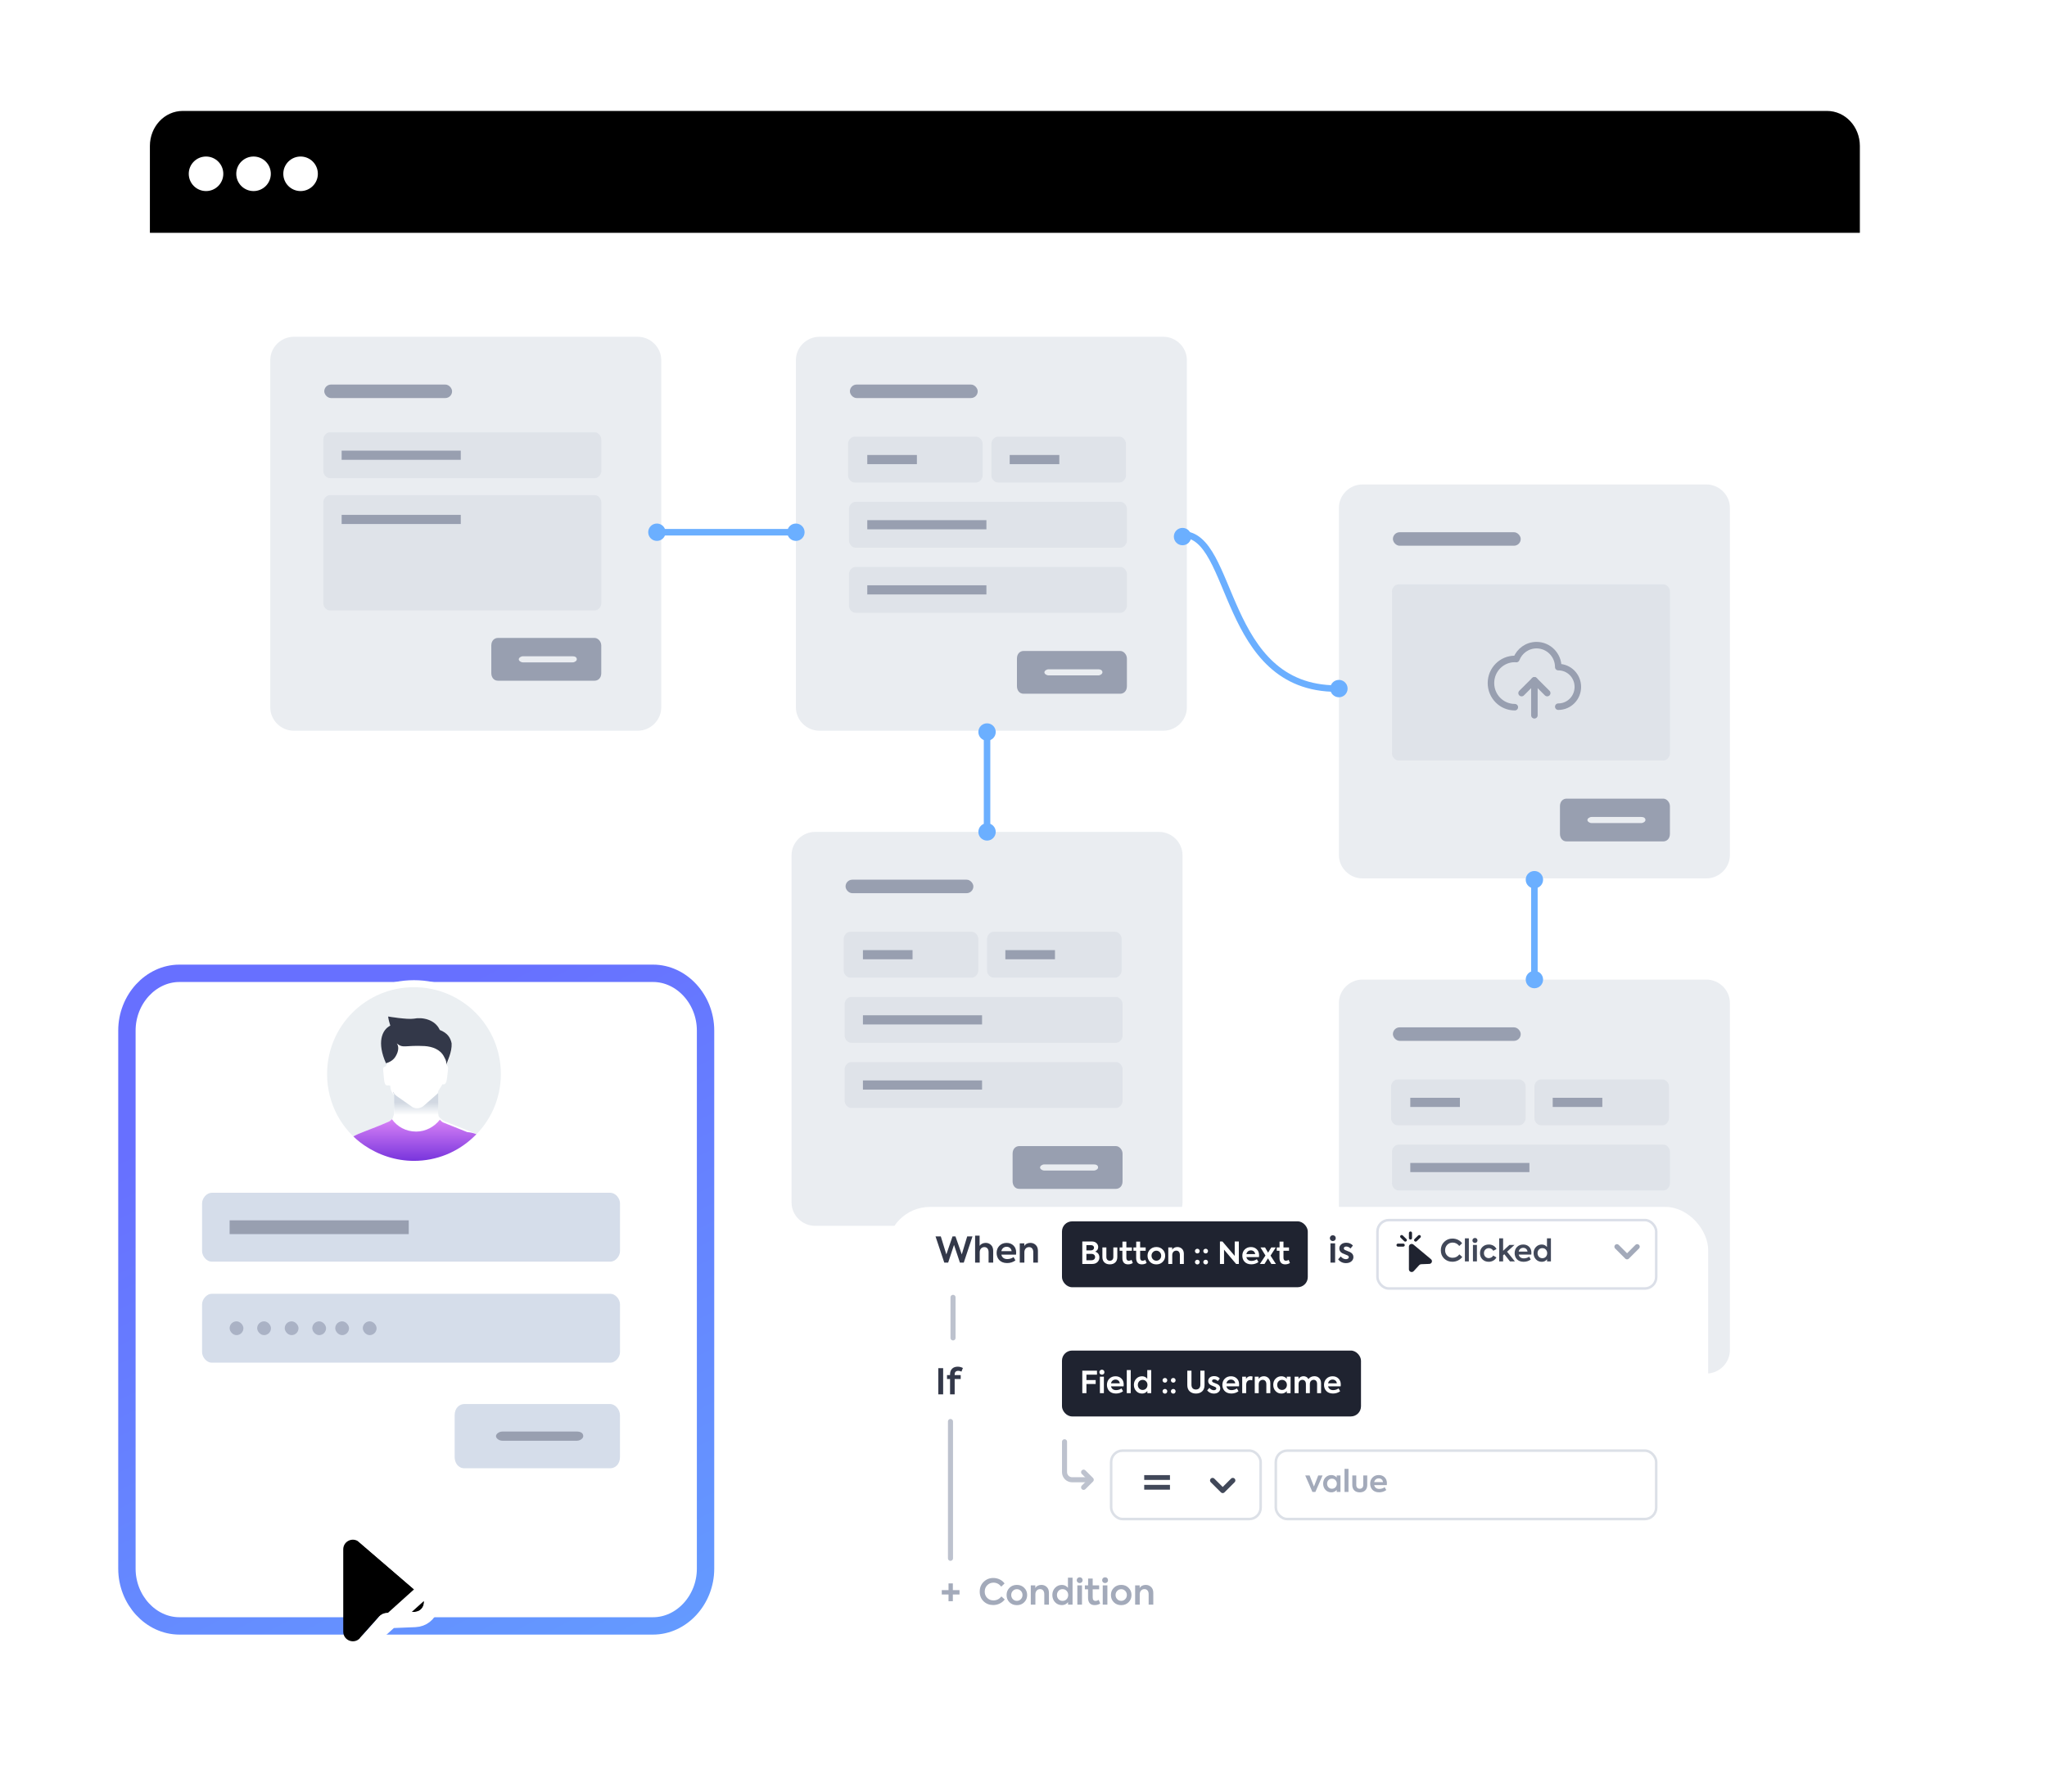 <svg width="547" height="479" viewBox="0 0 547 479" fill="none" xmlns="http://www.w3.org/2000/svg">
<g clip-path="url(#clip0_7_31343)">
<g filter="url(#filter0_di_7_31343)">
<path d="M488.195 29.649C493.005 29.649 496.993 33.981 496.993 39.232V389.315C496.993 394.696 493.122 399.028 488.195 399.028H48.854C44.044 399.028 40.055 394.696 40.055 389.315V39.232C40.055 33.981 43.926 29.649 48.854 29.649H488.195Z" fill="white"/>
</g>
<path d="M496.993 39.011V62.222H40.055V39.011C40.055 33.881 43.926 29.649 48.854 29.649H488.195C493.122 29.649 496.993 33.881 496.993 39.011Z" fill="black"/>
<path d="M55.056 51.068C57.605 51.068 59.672 49.001 59.672 46.452C59.672 43.902 57.605 41.835 55.056 41.835C52.506 41.835 50.439 43.902 50.439 46.452C50.439 49.001 52.506 51.068 55.056 51.068Z" fill="white"/>
<path d="M67.752 51.068C70.302 51.068 72.369 49.001 72.369 46.452C72.369 43.902 70.302 41.835 67.752 41.835C65.203 41.835 63.136 43.902 63.136 46.452C63.136 49.001 65.203 51.068 67.752 51.068Z" fill="white"/>
<path d="M80.322 51.068C82.871 51.068 84.938 49.001 84.938 46.452C84.938 43.902 82.871 41.835 80.322 41.835C77.772 41.835 75.705 43.902 75.705 46.452C75.705 49.001 77.772 51.068 80.322 51.068Z" fill="white"/>
<circle cx="123.12" cy="110.106" r="2.449" fill="#C4C4C4"/>
<path d="M170.417 195.303H78.502C75.077 195.303 72.223 192.472 72.223 189.076V96.239C72.223 92.843 75.077 90.012 78.502 90.012H170.417C173.842 90.012 176.697 92.843 176.697 96.239V189.076C176.697 192.472 173.842 195.303 170.417 195.303Z" fill="#EAEDF1"/>
<rect x="86.651" y="102.781" width="34.154" height="3.609" rx="1.805" fill="#989FB0"/>
<path d="M158.982 127.793H88.096C87.249 127.793 86.402 126.852 86.402 125.91V117.434C86.402 116.492 87.249 115.55 88.096 115.55H158.982C159.829 115.55 160.677 116.492 160.677 117.434V125.91C160.677 126.852 159.829 127.793 158.982 127.793Z" fill="#DFE3E9"/>
<path d="M158.983 163.159H88.097C87.25 163.159 86.402 162.217 86.402 161.275V134.226C86.402 133.285 87.25 132.343 88.097 132.343H158.983C159.83 132.343 160.677 133.285 160.677 134.226V161.275C160.677 162.217 159.83 163.159 158.983 163.159Z" fill="#DFE3E9"/>
<path d="M158.907 170.505H133.05C132.169 170.505 131.287 171.178 131.287 172.522V179.916C131.287 180.924 131.875 181.932 133.05 181.932H158.907C159.789 181.932 160.67 181.26 160.67 179.916V172.522C160.67 171.458 159.789 170.505 158.907 170.505Z" fill="#989FB0"/>
<path d="M153.007 175.402H139.754C139.19 175.402 138.626 175.81 138.626 176.219C138.626 176.627 139.19 177.035 139.754 177.035H153.007C153.57 177.035 154.134 176.627 154.134 176.219C154.134 175.606 153.57 175.402 153.007 175.402Z" fill="#EAEDF1"/>
<rect x="91.294" y="120.448" width="31.832" height="2.449" fill="#989FB0"/>
<rect x="91.294" y="137.606" width="31.832" height="2.449" fill="#989FB0"/>
<circle cx="263.582" cy="119.393" r="2.449" fill="#C4C4C4"/>
<path d="M310.877 195.303H218.962C215.537 195.303 212.683 192.472 212.683 189.076V96.239C212.683 92.843 215.537 90.012 218.962 90.012H310.877C314.302 90.012 317.157 92.843 317.157 96.239V189.076C317.157 192.472 314.302 195.303 310.877 195.303Z" fill="#EAEDF1"/>
<path d="M260.886 128.954H228.307C227.46 128.954 226.613 128.013 226.613 127.071V118.595C226.613 117.653 227.46 116.711 228.307 116.711H260.886C261.733 116.711 262.58 117.653 262.58 118.595V127.071C262.58 128.013 261.733 128.954 260.886 128.954Z" fill="#DFE3E9"/>
<path d="M299.193 128.954H266.614C265.767 128.954 264.92 128.013 264.92 127.071V118.595C264.92 117.653 265.767 116.711 266.614 116.711H299.193C300.04 116.711 300.887 117.653 300.887 118.595V127.071C300.887 128.013 300.04 128.954 299.193 128.954Z" fill="#DFE3E9"/>
<path d="M299.442 146.37H228.556C227.709 146.37 226.862 145.428 226.862 144.486V136.01C226.862 135.068 227.709 134.126 228.556 134.126H299.442C300.289 134.126 301.136 135.068 301.136 136.01V144.486C301.136 145.428 300.289 146.37 299.442 146.37Z" fill="#DFE3E9"/>
<path d="M299.442 163.779H228.556C227.709 163.779 226.862 162.837 226.862 161.896V153.42C226.862 152.478 227.709 151.536 228.556 151.536H299.442C300.289 151.536 301.136 152.478 301.136 153.42V161.896C301.136 162.837 300.289 163.779 299.442 163.779Z" fill="#DFE3E9"/>
<path d="M299.369 173.988H273.512C272.63 173.988 271.749 174.66 271.749 176.004V183.398C271.749 184.406 272.336 185.415 273.512 185.415H299.369C300.25 185.415 301.132 184.742 301.132 183.398V176.004C301.132 174.94 300.25 173.988 299.369 173.988Z" fill="#989FB0"/>
<path d="M293.466 178.885H280.213C279.649 178.885 279.085 179.293 279.085 179.701C279.085 180.109 279.649 180.517 280.213 180.517H293.466C294.029 180.517 294.593 180.109 294.593 179.701C294.593 179.089 294.029 178.885 293.466 178.885Z" fill="#EAEDF1"/>
<rect x="231.755" y="121.608" width="13.259" height="2.449" fill="#989FB0"/>
<rect x="227.111" y="102.781" width="34.154" height="3.609" rx="1.805" fill="#989FB0"/>
<rect x="269.812" y="121.608" width="13.259" height="2.449" fill="#989FB0"/>
<rect x="231.755" y="139.024" width="31.832" height="2.449" fill="#989FB0"/>
<rect x="231.755" y="156.433" width="31.832" height="2.449" fill="#989FB0"/>
<circle cx="408.685" cy="291.195" r="2.449" fill="#C4C4C4"/>
<path d="M455.98 367.105H364.066C360.64 367.105 357.786 364.274 357.786 360.878V268.041C357.786 264.645 360.64 261.814 364.066 261.814H455.98C459.405 261.814 462.26 264.645 462.26 268.041V360.878C462.26 364.274 459.405 367.105 455.98 367.105Z" fill="#EAEDF1"/>
<path d="M405.988 300.756H373.41C372.563 300.756 371.715 299.814 371.715 298.873V290.397C371.715 289.455 372.563 288.513 373.41 288.513H405.988C406.836 288.513 407.683 289.455 407.683 290.397V298.873C407.683 299.814 406.836 300.756 405.988 300.756Z" fill="#DFE3E9"/>
<path d="M444.295 300.756H411.717C410.87 300.756 410.022 299.814 410.022 298.873V290.397C410.022 289.455 410.87 288.513 411.717 288.513H444.295C445.143 288.513 445.99 289.455 445.99 290.397V298.873C445.99 299.814 445.143 300.756 444.295 300.756Z" fill="#DFE3E9"/>
<path d="M444.545 318.172H373.659C372.812 318.172 371.965 317.23 371.965 316.288V307.812C371.965 306.87 372.812 305.929 373.659 305.929H444.545C445.392 305.929 446.239 306.87 446.239 307.812V316.288C446.239 317.23 445.392 318.172 444.545 318.172Z" fill="#DFE3E9"/>
<path d="M444.545 335.581H373.659C372.812 335.581 371.965 334.64 371.965 333.698V325.222C371.965 324.28 372.812 323.338 373.659 323.338H444.545C445.392 323.338 446.239 324.28 446.239 325.222V333.698C446.239 334.64 445.392 335.581 444.545 335.581Z" fill="#DFE3E9"/>
<path d="M444.472 345.79H418.615C417.733 345.79 416.852 346.462 416.852 347.807V355.2C416.852 356.209 417.439 357.217 418.615 357.217H444.472C445.353 357.217 446.235 356.545 446.235 355.2V347.807C446.235 346.742 445.353 345.79 444.472 345.79Z" fill="#989FB0"/>
<path d="M438.569 350.687H425.316C424.752 350.687 424.188 351.095 424.188 351.503C424.188 351.911 424.752 352.319 425.316 352.319H438.569C439.132 352.319 439.696 351.911 439.696 351.503C439.696 350.891 439.132 350.687 438.569 350.687Z" fill="#EAEDF1"/>
<rect x="376.857" y="293.411" width="13.259" height="2.449" fill="#989FB0"/>
<rect x="372.214" y="274.583" width="34.154" height="3.609" rx="1.805" fill="#989FB0"/>
<rect x="414.916" y="293.411" width="13.259" height="2.449" fill="#989FB0"/>
<rect x="376.857" y="310.826" width="31.832" height="2.449" fill="#989FB0"/>
<rect x="376.857" y="328.235" width="31.832" height="2.449" fill="#989FB0"/>
<circle cx="408.685" cy="158.861" r="2.449" fill="#C4C4C4"/>
<path d="M455.98 234.771H364.066C360.64 234.771 357.786 231.941 357.786 228.544V135.707C357.786 132.311 360.64 129.48 364.066 129.48H455.98C459.405 129.48 462.26 132.311 462.26 135.707V228.544C462.26 231.941 459.405 234.771 455.98 234.771Z" fill="#EAEDF1"/>
<path d="M444.545 203.247H373.659C372.812 203.247 371.965 202.305 371.965 201.363V158.063C371.965 157.121 372.812 156.179 373.659 156.179H444.545C445.392 156.179 446.24 157.121 446.24 158.063V201.363C446.24 202.305 445.392 203.247 444.545 203.247Z" fill="#DFE3E9"/>
<path d="M406.599 185.246L410.023 181.828L413.446 185.246" stroke="#989FB0" stroke-width="1.741" stroke-linecap="round" stroke-linejoin="round"/>
<path d="M410.022 191.179L410.022 181.828" stroke="#989FB0" stroke-width="1.741" stroke-linecap="round" stroke-linejoin="round"/>
<path d="M416.401 188.877C419.303 188.877 421.631 186.523 421.631 183.589C421.631 180.654 419.303 178.3 416.401 178.3C416.401 175.058 413.802 172.431 410.596 172.431C408.133 172.431 406.041 173.966 405.197 176.15C405.062 176.15 404.927 176.116 404.792 176.116C401.283 176.116 398.415 178.982 398.415 182.565C398.415 186.114 401.249 189.014 404.792 189.014" stroke="#989FB0" stroke-width="1.741" stroke-miterlimit="10" stroke-linecap="round" stroke-linejoin="round"/>
<path d="M444.472 213.456H418.615C417.733 213.456 416.852 214.128 416.852 215.473V222.866C416.852 223.875 417.439 224.883 418.615 224.883H444.472C445.353 224.883 446.235 224.211 446.235 222.866V215.473C446.235 214.408 445.353 213.456 444.472 213.456Z" fill="#989FB0"/>
<path d="M438.569 218.353H425.316C424.752 218.353 424.188 218.761 424.188 219.169C424.188 219.577 424.752 219.985 425.316 219.985H438.569C439.132 219.985 439.696 219.577 439.696 219.169C439.696 218.557 439.132 218.353 438.569 218.353Z" fill="#EAEDF1"/>
<rect x="372.214" y="142.25" width="34.154" height="3.609" rx="1.805" fill="#989FB0"/>
<circle cx="262.421" cy="251.727" r="2.449" fill="#C4C4C4"/>
<path d="M309.716 327.637H217.801C214.376 327.637 211.521 324.806 211.521 321.41V228.573C211.521 225.177 214.376 222.346 217.801 222.346H309.716C313.141 222.346 315.996 225.177 315.996 228.573V321.41C315.996 324.806 313.141 327.637 309.716 327.637Z" fill="#EAEDF1"/>
<path d="M259.724 261.288H227.146C226.298 261.288 225.451 260.347 225.451 259.405V250.929C225.451 249.987 226.298 249.045 227.146 249.045H259.724C260.571 249.045 261.419 249.987 261.419 250.929V259.405C261.419 260.347 260.571 261.288 259.724 261.288Z" fill="#DFE3E9"/>
<path d="M298.031 261.288H265.453C264.606 261.288 263.758 260.347 263.758 259.405V250.929C263.758 249.987 264.606 249.045 265.453 249.045H298.031C298.879 249.045 299.726 249.987 299.726 250.929V259.405C299.726 260.347 298.879 261.288 298.031 261.288Z" fill="#DFE3E9"/>
<path d="M298.281 278.704H227.395C226.548 278.704 225.701 277.762 225.701 276.82V268.344C225.701 267.402 226.548 266.46 227.395 266.46H298.281C299.128 266.46 299.975 267.402 299.975 268.344V276.82C299.975 277.762 299.128 278.704 298.281 278.704Z" fill="#DFE3E9"/>
<path d="M298.281 296.113H227.395C226.548 296.113 225.701 295.171 225.701 294.23V285.754C225.701 284.812 226.548 283.87 227.395 283.87H298.281C299.128 283.87 299.975 284.812 299.975 285.754V294.23C299.975 295.171 299.128 296.113 298.281 296.113Z" fill="#DFE3E9"/>
<path d="M298.208 306.322H272.35C271.469 306.322 270.587 306.994 270.587 308.338V315.732C270.587 316.74 271.175 317.749 272.35 317.749H298.208C299.089 317.749 299.971 317.076 299.971 315.732V308.338C299.971 307.274 299.089 306.322 298.208 306.322Z" fill="#989FB0"/>
<path d="M292.304 311.219H279.052C278.488 311.219 277.924 311.627 277.924 312.035C277.924 312.443 278.488 312.851 279.052 312.851H292.304C292.868 312.851 293.432 312.443 293.432 312.035C293.432 311.423 292.868 311.219 292.304 311.219Z" fill="#EAEDF1"/>
<rect x="230.593" y="253.942" width="13.259" height="2.449" fill="#989FB0"/>
<rect x="225.95" y="235.115" width="34.154" height="3.609" rx="1.805" fill="#989FB0"/>
<rect x="268.651" y="253.942" width="13.259" height="2.449" fill="#989FB0"/>
<rect x="230.593" y="271.358" width="31.832" height="2.449" fill="#989FB0"/>
<rect x="230.593" y="288.768" width="31.832" height="2.449" fill="#989FB0"/>
<path d="M176.697 142.25H213.263" stroke="#6BAFFF" stroke-width="1.741" stroke-linecap="round" stroke-linejoin="round"/>
<circle cx="212.682" cy="142.249" r="2.322" fill="#6BAFFF"/>
<circle cx="175.536" cy="142.249" r="2.322" fill="#6BAFFF"/>
<path d="M263.759 196.808L263.759 221.766" stroke="#6BAFFF" stroke-width="1.741" stroke-linecap="round" stroke-linejoin="round"/>
<circle cx="263.759" cy="222.347" r="2.322" transform="rotate(90 263.759 222.347)" fill="#6BAFFF"/>
<circle cx="263.759" cy="195.647" r="2.322" transform="rotate(90 263.759 195.647)" fill="#6BAFFF"/>
<path d="M410.022 236.276L410.022 261.234" stroke="#6BAFFF" stroke-width="1.741" stroke-linecap="round" stroke-linejoin="round"/>
<circle cx="410.023" cy="261.814" r="2.322" transform="rotate(90 410.023 261.814)" fill="#6BAFFF"/>
<circle cx="410.023" cy="235.116" r="2.322" transform="rotate(90 410.023 235.116)" fill="#6BAFFF"/>
<circle cx="315.996" cy="143.411" r="2.322" transform="rotate(90 315.996 143.411)" fill="#6BAFFF"/>
<circle cx="357.786" cy="184.039" r="2.322" transform="rotate(90 357.786 184.039)" fill="#6BAFFF"/>
<path d="M315.996 142.83C329.926 142.83 326.444 184.039 357.205 184.039" stroke="#6BAFFF" stroke-width="1.741" stroke-linecap="round" stroke-linejoin="round"/>
<circle cx="109.219" cy="284.434" r="3.682" fill="#C4C4C4"/>
<g filter="url(#filter1_d_7_31343)">
<path d="M174.511 413.697H47.942C40.291 413.697 33.916 406.745 33.916 398.402V254.571C33.916 246.228 40.291 239.275 47.942 239.275H174.511C182.161 239.275 188.537 246.228 188.537 254.571V398.402C188.537 406.745 182.161 413.697 174.511 413.697Z" fill="white"/>
<path d="M174.511 413.697H47.942C40.291 413.697 33.916 406.745 33.916 398.402V254.571C33.916 246.228 40.291 239.275 47.942 239.275H174.511C182.161 239.275 188.537 246.228 188.537 254.571V398.402C188.537 406.745 182.161 413.697 174.511 413.697Z" stroke="url(#paint0_linear_7_31343)" stroke-width="4.643"/>
</g>
<path d="M134.779 287.06C134.779 293.527 132.191 299.419 128.164 303.731C127.877 304.162 127.445 304.45 127.014 304.881C122.7 308.905 116.949 311.348 110.622 311.348C105.589 311.348 100.844 309.767 96.818 307.036C95.668 306.318 94.661 305.312 93.654 304.45C89.197 299.994 86.465 293.958 86.465 287.203C86.465 273.694 97.249 262.915 110.622 262.915C123.994 262.915 134.779 273.694 134.779 287.06Z" fill="#E9F0F8"/>
<path d="M134.779 287.06C134.779 294.102 131.759 300.425 127.014 304.737C122.7 308.761 116.949 311.204 110.622 311.204C105.589 311.204 100.844 309.623 96.818 306.893C90.491 302.581 86.465 295.252 86.465 287.06C86.465 273.694 97.249 262.915 110.622 262.915C123.994 262.915 134.779 273.694 134.779 287.06Z" fill="#EBEFF2"/>
<path d="M128.167 303.731C127.88 304.162 127.448 304.449 127.017 304.88C122.703 308.905 116.951 311.348 110.625 311.348C105.592 311.348 100.847 309.767 96.821 307.036C95.67 306.318 94.664 305.312 93.657 304.449C94.232 303.731 95.095 303.3 96.964 302.581L97.683 302.294C99.121 301.719 101.134 301 103.723 299.85C104.154 299.707 104.442 299.419 104.729 299.132C104.873 298.988 105.017 298.844 105.017 298.557C105.161 298.269 105.304 297.838 105.304 297.551V292.664C105.161 292.521 105.161 292.521 105.017 292.377C104.585 291.802 104.298 291.084 104.298 290.221L103.866 290.078C102.572 290.365 102.716 289.071 102.429 286.485C102.285 285.335 102.429 285.191 103.004 285.047L103.435 284.473C102.572 282.317 102.141 280.592 102.141 279.155C102.141 276.712 103.147 275.131 104.585 274.412C103.723 272.257 103.723 271.682 103.723 271.682C103.723 271.682 108.755 272.544 110.625 272.257C112.781 271.825 116.232 272.4 117.527 275.275C119.683 276.137 120.402 277.43 120.69 278.868C120.978 281.167 119.683 283.754 119.396 284.616V284.76C119.683 284.904 119.827 285.191 119.683 286.197C119.396 288.64 119.396 290.078 118.246 289.79L117.095 291.658C117.095 291.946 117.095 291.946 116.951 292.09C116.951 292.521 116.951 293.239 116.951 297.263C116.951 297.695 117.095 298.269 117.383 298.557C117.527 298.701 117.527 298.844 117.67 298.844C117.958 299.132 118.246 299.419 118.533 299.563C121.409 300.713 123.566 301.575 125.004 302.15C126.585 302.725 127.448 303.156 128.167 303.731Z" fill="white"/>
<path d="M128.168 303.73C127.88 304.161 127.449 304.449 127.017 304.88C122.704 308.904 116.952 311.347 110.625 311.347C105.592 311.347 100.847 309.766 96.821 307.036C95.671 306.317 94.664 305.311 93.658 304.449C94.233 303.73 95.096 303.299 96.965 302.581L97.684 302.293C99.122 301.718 101.135 301 103.723 299.85C104.154 299.706 104.442 299.419 104.73 299.131C106.168 301.143 108.468 302.437 111.2 302.437C113.789 302.437 116.089 301.143 117.527 299.275C117.815 299.562 118.102 299.85 118.39 299.994C121.266 301.143 123.423 302.006 124.86 302.581C126.586 302.724 127.449 303.155 128.168 303.73Z" fill="url(#paint1_linear_7_31343)"/>
<path d="M119.248 284.616C119.392 284.041 119.104 283.179 118.816 282.748C118.816 282.604 118.673 282.604 118.673 282.46C117.666 280.448 115.509 279.73 113.496 279.586C108.176 279.299 107.745 280.305 106.019 278.868C106.594 279.586 106.594 280.88 105.731 282.317C105.156 283.323 104.15 283.898 103.143 284.185C100.699 278.724 101.993 275.275 104.294 274.125C103.718 272.257 103.718 271.682 103.718 271.682C103.718 271.682 108.751 272.544 110.62 272.257C112.777 271.825 116.228 272.4 117.522 275.275C119.679 276.137 120.398 277.43 120.686 278.868C120.83 281.167 119.535 283.61 119.248 284.616Z" fill="#333849"/>
<path d="M105.306 297.264V292.377C105.162 292.233 105.162 292.233 105.018 292.09V291.802C105.306 292.233 105.593 292.665 106.025 292.952L109.907 295.683C110.77 296.401 112.064 296.401 113.07 295.683L116.665 292.521C116.809 292.377 116.953 292.233 117.097 292.233C117.097 292.665 117.097 293.383 117.097 297.407C117.097 297.695 117.097 297.838 117.24 298.126H105.449C105.306 297.838 105.306 297.551 105.306 297.264Z" fill="url(#paint2_linear_7_31343)"/>
<path d="M134.779 287.06C134.779 294.102 131.759 300.425 127.014 304.737C122.7 308.761 116.949 311.204 110.622 311.204C105.589 311.204 100.844 309.623 96.818 306.893C90.491 302.581 86.465 295.252 86.465 287.06C86.465 273.694 97.249 262.915 110.622 262.915C123.994 262.915 134.779 273.694 134.779 287.06Z" stroke="white" stroke-width="1.877" stroke-miterlimit="10" stroke-linecap="round" stroke-linejoin="round"/>
<path d="M163.131 337.206H56.547C55.273 337.206 53.999 335.79 53.999 334.374V321.629C53.999 320.213 55.273 318.797 56.547 318.797H163.131C164.405 318.797 165.679 320.213 165.679 321.629V334.374C165.679 335.79 164.405 337.206 163.131 337.206Z" fill="#D5DDEA"/>
<path d="M163.131 364.205H56.547C55.273 364.205 53.999 362.789 53.999 361.373V348.628C53.999 347.212 55.273 345.796 56.547 345.796H163.131C164.405 345.796 165.679 347.212 165.679 348.628V361.373C165.679 362.789 164.405 364.205 163.131 364.205Z" fill="#D5DDEA"/>
<path d="M163.021 375.25H124.142C122.816 375.25 121.491 376.261 121.491 378.283V389.4C121.491 390.916 122.374 392.432 124.142 392.432H163.021C164.346 392.432 165.672 391.421 165.672 389.4V378.283C165.672 376.682 164.346 375.25 163.021 375.25Z" fill="#D5DDEA"/>
<path d="M154.159 382.614H134.232C133.385 382.614 132.537 383.227 132.537 383.841C132.537 384.455 133.385 385.068 134.232 385.068H154.159C155.006 385.068 155.854 384.455 155.854 383.841C155.854 382.921 155.006 382.614 154.159 382.614Z" fill="#989FB0"/>
<rect x="61.361" y="326.161" width="47.863" height="3.682" fill="#989FB0"/>
<rect x="61.361" y="353.16" width="3.682" height="3.682" rx="1.841" fill="#AAB2C5"/>
<rect x="68.722" y="353.16" width="3.682" height="3.682" rx="1.841" fill="#AAB2C5"/>
<rect x="76.084" y="353.16" width="3.682" height="3.682" rx="1.841" fill="#AAB2C5"/>
<rect x="83.449" y="353.16" width="3.682" height="3.682" rx="1.841" fill="#AAB2C5"/>
<rect x="89.584" y="353.16" width="3.682" height="3.682" rx="1.841" fill="#AAB2C5"/>
<rect x="96.949" y="353.16" width="3.682" height="3.682" rx="1.841" fill="#AAB2C5"/>
<g clip-path="url(#clip1_7_31343)">
<g filter="url(#filter2_d_7_31343)">
<path d="M97.836 403.908C97.836 401.71 100.407 400.523 102.069 401.955L118.52 416.105C120.289 417.626 119.282 420.536 116.955 420.631L109.488 420.93C108.686 420.961 107.931 421.32 107.395 421.919L102.312 427.62C100.743 429.382 97.836 428.266 97.836 425.903V403.91V403.908Z" fill="black"/>
<path d="M119.849 414.56L119.849 414.56C123.011 417.28 121.225 422.495 117.038 422.667L117.036 422.667L109.57 422.966L109.568 422.966C109.324 422.976 109.087 423.085 108.914 423.277C108.913 423.278 108.913 423.278 108.912 423.279L103.834 428.975L119.849 414.56ZM119.849 414.56L103.399 400.411C103.399 400.411 103.399 400.411 103.399 400.411M119.849 414.56L103.399 400.411M103.399 400.411C103.398 400.411 103.398 400.41 103.398 400.41L103.399 400.411Z" stroke="white" stroke-width="4.076"/>
</g>
</g>
<g filter="url(#filter3_d_7_31343)">
<rect x="237.06" y="313.568" width="219.396" height="133.398" rx="11.457" fill="white"/>
</g>
<path d="M254.667 346.749L254.667 357.583" stroke="#BDC2CE" stroke-width="1.354" stroke-linecap="round" stroke-linejoin="round"/>
<path d="M253.366 337.467L254.93 332.727L256.513 337.467H257.537L259.869 330.461H258.457L257.006 335.267L255.319 330.461H254.532L252.883 335.267L251.404 330.461H249.991L252.333 337.467H253.366ZM261.8 337.467V334.68C261.8 333.874 262.312 333.315 263.042 333.315C263.724 333.315 264.17 333.798 264.17 334.661V337.467H265.402V334.329C265.402 333.637 265.203 333.115 264.815 332.746C264.426 332.376 263.961 332.186 263.402 332.186C262.672 332.186 262.065 332.518 261.771 332.983V330.262H260.568V337.467H261.8ZM271.543 334.784C271.543 333.988 271.306 333.362 270.823 332.897C270.349 332.433 269.742 332.196 268.993 332.196C268.206 332.196 267.561 332.452 267.059 332.964C266.566 333.466 266.319 334.111 266.319 334.888C266.319 336.253 267.173 337.581 269.107 337.581C269.96 337.581 270.709 337.344 271.344 336.87L270.851 335.988C270.349 336.339 269.78 336.519 269.154 336.519C268.272 336.519 267.741 336.045 267.58 335.334H271.505C271.534 335.106 271.543 334.926 271.543 334.784ZM268.993 333.229C269.704 333.229 270.225 333.675 270.33 334.395H267.58C267.741 333.675 268.272 333.229 268.993 333.229ZM273.733 337.467V334.689C273.733 333.883 274.255 333.315 274.985 333.315C275.667 333.315 276.113 333.807 276.113 334.67V337.467H277.355V334.329C277.355 333.637 277.156 333.115 276.767 332.746C276.378 332.376 275.895 332.186 275.335 332.186C274.587 332.186 273.989 332.518 273.714 333.04V332.319H272.501V337.467H273.733Z" fill="#333849"/>
<rect x="283.782" y="326.435" width="65.683" height="17.606" rx="2.709" fill="#1F2330"/>
<path d="M292.642 334.53C293.138 334.359 293.463 333.855 293.463 333.311C293.463 332.913 293.317 332.563 293.016 332.263C292.715 331.962 292.301 331.816 291.765 331.816H289.213V337.821H291.887C292.463 337.821 292.927 337.65 293.268 337.317C293.609 336.976 293.78 336.561 293.78 336.074C293.78 335.351 293.382 334.725 292.642 334.53ZM291.586 332.799C292.065 332.799 292.35 333.108 292.35 333.474C292.35 333.864 292.065 334.189 291.545 334.189H290.31V332.799H291.586ZM290.31 336.829V335.131H291.675C292.293 335.131 292.634 335.513 292.634 335.993C292.634 336.439 292.285 336.829 291.675 336.829H290.31ZM296.571 337.926C297.814 337.926 298.57 337.203 298.57 335.976V333.409H297.506V335.976C297.506 336.569 297.156 336.959 296.571 336.959C295.994 336.959 295.645 336.569 295.645 335.976V333.409H294.58V335.976C294.58 337.203 295.344 337.926 296.571 337.926ZM302.376 336.732C302.124 336.886 301.872 336.959 301.629 336.959C301.198 336.959 300.987 336.691 300.987 336.163V334.302H302.465V333.409H300.987V331.848H299.938V333.409H299.191V334.302H299.922V336.204C299.922 337.333 300.434 337.926 301.433 337.926C301.929 337.926 302.36 337.805 302.709 337.561L302.376 336.732ZM306.058 336.732C305.806 336.886 305.554 336.959 305.311 336.959C304.88 336.959 304.669 336.691 304.669 336.163V334.302H306.147V333.409H304.669V331.848H303.62V333.409H302.873V334.302H303.604V336.204C303.604 337.333 304.116 337.926 305.115 337.926C305.611 337.926 306.042 337.805 306.391 337.561L306.058 336.732ZM306.646 335.611C306.646 336.269 306.865 336.821 307.304 337.268C307.751 337.715 308.311 337.935 309.002 337.935C309.693 337.935 310.254 337.715 310.692 337.268C311.139 336.821 311.359 336.269 311.359 335.611C311.359 334.961 311.139 334.416 310.692 333.969C310.254 333.522 309.693 333.295 309.002 333.295C308.311 333.295 307.751 333.522 307.304 333.969C306.865 334.416 306.646 334.961 306.646 335.611ZM310.294 335.611C310.294 335.984 310.172 336.301 309.92 336.561C309.668 336.821 309.368 336.951 309.002 336.951C308.636 336.951 308.336 336.821 308.084 336.561C307.832 336.301 307.71 335.984 307.71 335.611C307.71 335.245 307.832 334.928 308.084 334.668C308.336 334.408 308.636 334.278 309.002 334.278C309.368 334.278 309.668 334.408 309.92 334.668C310.172 334.928 310.294 335.245 310.294 335.611ZM313.247 337.821V335.44C313.247 334.749 313.694 334.262 314.319 334.262C314.904 334.262 315.286 334.684 315.286 335.424V337.821H316.351V335.131C316.351 334.538 316.18 334.091 315.847 333.774C315.514 333.457 315.099 333.295 314.62 333.295C313.978 333.295 313.466 333.579 313.23 334.026V333.409H312.19V337.821H313.247ZM319.957 335.009C320.306 335.009 320.574 334.733 320.574 334.375C320.574 334.026 320.306 333.758 319.957 333.758C319.599 333.758 319.315 334.026 319.315 334.375C319.315 334.733 319.599 335.009 319.957 335.009ZM319.957 337.951C320.306 337.951 320.574 337.675 320.574 337.317C320.574 336.968 320.306 336.699 319.957 336.699C319.599 336.699 319.315 336.968 319.315 337.317C319.315 337.675 319.599 337.951 319.957 337.951ZM322.187 335.009C322.536 335.009 322.804 334.733 322.804 334.375C322.804 334.026 322.536 333.758 322.187 333.758C321.829 333.758 321.545 334.026 321.545 334.375C321.545 334.733 321.829 335.009 322.187 335.009ZM322.187 337.951C322.536 337.951 322.804 337.675 322.804 337.317C322.804 336.968 322.536 336.699 322.187 336.699C321.829 336.699 321.545 336.968 321.545 337.317C321.545 337.675 321.829 337.951 322.187 337.951ZM329.943 335.667L326.66 331.816H325.993V337.821H327.09V334.002L330.316 337.821H331.04V331.816H329.943V335.667ZM336.453 335.521C336.453 334.839 336.25 334.302 335.835 333.904C335.429 333.506 334.909 333.303 334.267 333.303C333.592 333.303 333.04 333.522 332.609 333.961C332.187 334.392 331.975 334.944 331.975 335.611C331.975 336.781 332.707 337.918 334.364 337.918C335.096 337.918 335.738 337.715 336.282 337.309L335.86 336.553C335.429 336.854 334.941 337.008 334.405 337.008C333.649 337.008 333.194 336.602 333.056 335.993H336.42C336.445 335.797 336.453 335.643 336.453 335.521ZM334.267 334.189C334.876 334.189 335.323 334.57 335.413 335.188H333.056C333.194 334.57 333.649 334.189 334.267 334.189ZM339.511 335.594L340.909 333.409H339.706L338.853 334.806L338.048 333.409H336.829L338.154 335.562L336.675 337.821H337.902L338.828 336.326L339.73 337.821H340.949L339.511 335.594ZM344.362 336.732C344.11 336.886 343.858 336.959 343.614 336.959C343.184 336.959 342.972 336.691 342.972 336.163V334.302H344.451V333.409H342.972V331.848H341.924V333.409H341.177V334.302H341.908V336.204C341.908 337.333 342.42 337.926 343.419 337.926C343.915 337.926 344.346 337.805 344.695 337.561L344.362 336.732Z" fill="white"/>
<rect x="283.782" y="360.97" width="79.903" height="17.606" rx="2.709" fill="#1F2330"/>
<path d="M290.318 372.355V369.91H292.788V368.853H290.318V367.407H293.138V366.351H289.213V372.355H290.318ZM294.46 367.415C294.842 367.415 295.126 367.139 295.126 366.749C295.126 366.367 294.842 366.082 294.46 366.082C294.078 366.082 293.777 366.367 293.777 366.749C293.777 367.139 294.07 367.415 294.46 367.415ZM294.98 367.943H293.916V372.355H294.98V367.943ZM300.276 370.056C300.276 369.373 300.072 368.837 299.658 368.439C299.252 368.041 298.732 367.838 298.09 367.838C297.415 367.838 296.863 368.057 296.432 368.496C296.01 368.926 295.798 369.479 295.798 370.145C295.798 371.315 296.53 372.453 298.187 372.453C298.919 372.453 299.561 372.25 300.105 371.844L299.682 371.088C299.252 371.389 298.764 371.543 298.228 371.543C297.472 371.543 297.017 371.137 296.879 370.527H300.243C300.267 370.332 300.276 370.178 300.276 370.056ZM298.09 368.723C298.699 368.723 299.146 369.105 299.235 369.723H296.879C297.017 369.105 297.472 368.723 298.09 368.723ZM302.153 366.18H301.097V372.355H302.153V366.18ZM306.571 368.504C306.205 368.057 305.742 367.838 305.181 367.838C304.564 367.838 304.044 368.057 303.621 368.504C303.207 368.951 302.996 369.495 302.996 370.145C302.996 370.803 303.207 371.356 303.621 371.803C304.036 372.242 304.564 372.461 305.19 372.461C305.758 372.461 306.23 372.234 306.595 371.779V372.355H307.627V366.18H306.571V368.504ZM305.336 371.494C304.954 371.494 304.645 371.364 304.409 371.104C304.174 370.844 304.052 370.527 304.052 370.145C304.052 369.771 304.174 369.455 304.409 369.195C304.645 368.935 304.954 368.805 305.336 368.805C305.718 368.805 306.027 368.935 306.262 369.195C306.506 369.455 306.628 369.771 306.628 370.145C306.628 370.527 306.506 370.844 306.27 371.104C306.035 371.364 305.718 371.494 305.336 371.494ZM311.299 369.544C311.649 369.544 311.917 369.268 311.917 368.91C311.917 368.561 311.649 368.293 311.299 368.293C310.942 368.293 310.657 368.561 310.657 368.91C310.657 369.268 310.942 369.544 311.299 369.544ZM311.299 372.485C311.649 372.485 311.917 372.209 311.917 371.852C311.917 371.502 311.649 371.234 311.299 371.234C310.942 371.234 310.657 371.502 310.657 371.852C310.657 372.209 310.942 372.485 311.299 372.485ZM313.529 369.544C313.879 369.544 314.147 369.268 314.147 368.91C314.147 368.561 313.879 368.293 313.529 368.293C313.172 368.293 312.887 368.561 312.887 368.91C312.887 369.268 313.172 369.544 313.529 369.544ZM313.529 372.485C313.879 372.485 314.147 372.209 314.147 371.852C314.147 371.502 313.879 371.234 313.529 371.234C313.172 371.234 312.887 371.502 312.887 371.852C312.887 372.209 313.172 372.485 313.529 372.485ZM319.571 372.461C320.245 372.461 320.798 372.266 321.228 371.884C321.659 371.494 321.878 370.933 321.878 370.202V366.351H320.757V370.105C320.757 370.925 320.294 371.38 319.571 371.38C318.831 371.38 318.384 370.942 318.384 370.105V366.351H317.271V370.202C317.271 370.933 317.49 371.494 317.921 371.884C318.352 372.266 318.904 372.461 319.571 372.461ZM324.365 372.469C324.877 372.469 325.291 372.339 325.608 372.071C325.925 371.803 326.079 371.47 326.079 371.072C326.079 370.592 325.827 370.218 325.332 369.95C325.258 369.91 324.901 369.763 324.267 369.511C324.015 369.422 323.885 369.276 323.885 369.081C323.885 368.845 324.088 368.666 324.422 368.666C324.795 368.666 325.128 368.821 325.413 369.121L325.965 368.447C325.583 368.016 325.08 367.797 324.454 367.797C323.975 367.797 323.585 367.919 323.292 368.163C322.999 368.406 322.853 368.723 322.853 369.105C322.853 369.609 323.097 369.983 323.593 370.227C323.69 370.275 323.877 370.357 324.153 370.462C324.438 370.568 324.617 370.641 324.69 370.682C324.909 370.787 325.023 370.933 325.023 371.104C325.023 371.364 324.755 371.567 324.373 371.567C323.942 371.567 323.479 371.332 323.186 370.942L322.585 371.592C322.999 372.169 323.65 372.469 324.365 372.469ZM331.12 370.056C331.12 369.373 330.917 368.837 330.503 368.439C330.096 368.041 329.576 367.838 328.934 367.838C328.26 367.838 327.707 368.057 327.277 368.496C326.854 368.926 326.643 369.479 326.643 370.145C326.643 371.315 327.374 372.453 329.032 372.453C329.763 372.453 330.405 372.25 330.95 371.844L330.527 371.088C330.096 371.389 329.609 371.543 329.072 371.543C328.317 371.543 327.862 371.137 327.724 370.527H331.088C331.112 370.332 331.12 370.178 331.12 370.056ZM328.934 368.723C329.544 368.723 329.991 369.105 330.08 369.723H327.724C327.862 369.105 328.317 368.723 328.934 368.723ZM332.998 372.355V370.202C332.998 369.284 333.453 368.845 334.111 368.845C334.273 368.845 334.444 368.878 334.623 368.935L334.712 367.919C334.55 367.862 334.371 367.829 334.184 367.829C333.64 367.829 333.225 368.073 332.957 368.553V367.943H331.941V372.355H332.998ZM336.354 372.355V369.975C336.354 369.284 336.801 368.796 337.427 368.796C338.012 368.796 338.394 369.219 338.394 369.958V372.355H339.458V369.666C339.458 369.073 339.288 368.626 338.955 368.309C338.621 367.992 338.207 367.829 337.728 367.829C337.086 367.829 336.574 368.114 336.338 368.561V367.943H335.298V372.355H336.354ZM343.86 368.504C343.462 368.057 342.983 367.838 342.422 367.838C341.796 367.838 341.268 368.057 340.854 368.488C340.439 368.918 340.236 369.471 340.236 370.129C340.236 370.787 340.439 371.348 340.854 371.795C341.268 372.242 341.788 372.461 342.422 372.461C342.999 372.461 343.478 372.242 343.86 371.811V372.355H344.868V367.943H343.86V368.504ZM343.885 370.145C343.885 370.527 343.763 370.844 343.519 371.104C343.275 371.364 342.966 371.494 342.584 371.494C342.203 371.494 341.894 371.364 341.65 371.104C341.414 370.844 341.292 370.527 341.292 370.145C341.292 369.771 341.414 369.455 341.65 369.195C341.894 368.935 342.203 368.805 342.584 368.805C342.966 368.805 343.275 368.935 343.519 369.195C343.763 369.455 343.885 369.771 343.885 370.145ZM351.229 367.821C350.554 367.821 349.961 368.114 349.644 368.609C349.409 368.098 348.905 367.829 348.328 367.821C347.751 367.821 347.239 368.114 346.987 368.577V367.943H345.947V372.355H347.003V369.934C347.003 369.243 347.434 368.796 348.027 368.796C348.588 368.796 348.962 369.211 348.962 369.901V372.355H350.018V369.926C350.018 369.243 350.441 368.796 351.034 368.796C351.586 368.796 351.952 369.178 351.952 369.893V372.355H353.017V369.698C353.017 369.113 352.846 368.658 352.513 368.325C352.18 367.992 351.757 367.821 351.229 367.821ZM358.283 370.056C358.283 369.373 358.08 368.837 357.665 368.439C357.259 368.041 356.739 367.838 356.097 367.838C355.423 367.838 354.87 368.057 354.439 368.496C354.017 368.926 353.806 369.479 353.806 370.145C353.806 371.315 354.537 372.453 356.194 372.453C356.926 372.453 357.568 372.25 358.112 371.844L357.69 371.088C357.259 371.389 356.771 371.543 356.235 371.543C355.479 371.543 355.024 371.137 354.886 370.527H358.25C358.275 370.332 358.283 370.178 358.283 370.056ZM356.097 368.723C356.706 368.723 357.153 369.105 357.243 369.723H354.886C355.024 369.105 355.479 368.723 356.097 368.723Z" fill="white"/>
<path d="M356.164 331.701C356.609 331.701 356.941 331.379 356.941 330.924C356.941 330.479 356.609 330.147 356.164 330.147C355.718 330.147 355.367 330.479 355.367 330.924C355.367 331.379 355.709 331.701 356.164 331.701ZM356.77 332.318H355.528V337.465H356.77V332.318ZM359.659 337.598C360.256 337.598 360.74 337.446 361.109 337.134C361.479 336.821 361.659 336.432 361.659 335.967C361.659 335.408 361.365 334.972 360.787 334.659C360.702 334.612 360.285 334.441 359.545 334.147C359.251 334.043 359.1 333.872 359.1 333.645C359.1 333.37 359.337 333.161 359.725 333.161C360.161 333.161 360.55 333.342 360.882 333.692L361.526 332.905C361.081 332.403 360.493 332.147 359.763 332.147C359.204 332.147 358.749 332.289 358.407 332.574C358.066 332.858 357.896 333.228 357.896 333.673C357.896 334.261 358.18 334.697 358.758 334.982C358.872 335.038 359.09 335.133 359.412 335.256C359.744 335.38 359.953 335.465 360.038 335.512C360.294 335.636 360.427 335.806 360.427 336.005C360.427 336.309 360.114 336.546 359.668 336.546C359.166 336.546 358.626 336.271 358.284 335.816L357.583 336.574C358.066 337.247 358.825 337.598 359.659 337.598Z" fill="#333849"/>
<g filter="url(#filter4_d_7_31343)">
<rect x="367.749" y="325.082" width="75.163" height="18.96" rx="3.386" fill="white"/>
<rect x="368.087" y="325.42" width="74.486" height="18.283" rx="3.047" stroke="#DBDFE8" stroke-width="0.677"/>
</g>
<path d="M437.495 333.209L434.787 335.918L432.078 333.209" stroke="#A3AABA" stroke-width="1.354" stroke-linecap="round" stroke-linejoin="round"/>
<path d="M388.106 337.232C389.211 337.232 390.186 336.712 390.747 335.957L389.975 335.258C389.503 335.867 388.902 336.168 388.163 336.168C387.594 336.168 387.114 335.981 386.733 335.599C386.351 335.217 386.164 334.738 386.164 334.161C386.164 333.568 386.359 333.08 386.741 332.69C387.131 332.3 387.61 332.105 388.171 332.105C388.87 332.105 389.463 332.406 389.95 333.015L390.706 332.292C390.178 331.536 389.203 331.032 388.122 331.032C387.261 331.032 386.529 331.325 385.92 331.918C385.319 332.503 385.018 333.251 385.018 334.161C385.018 335.063 385.311 335.802 385.904 336.379C386.497 336.948 387.236 337.232 388.106 337.232ZM392.507 330.967H391.45V337.143H392.507V330.967ZM394.146 332.203C394.527 332.203 394.812 331.926 394.812 331.536C394.812 331.154 394.527 330.87 394.146 330.87C393.764 330.87 393.463 331.154 393.463 331.536C393.463 331.926 393.755 332.203 394.146 332.203ZM394.666 332.731H393.601V337.143H394.666V332.731ZM397.816 337.241C398.718 337.241 399.498 336.786 399.88 336.079L399.018 335.575C398.799 335.989 398.32 336.265 397.832 336.265C397.458 336.265 397.15 336.135 396.906 335.884C396.662 335.632 396.54 335.315 396.54 334.933C396.54 334.551 396.662 334.234 396.914 333.982C397.166 333.73 397.483 333.6 397.865 333.6C398.352 333.6 398.775 333.868 399.035 334.299L399.896 333.836C399.539 333.064 398.75 332.625 397.848 332.625C397.15 332.625 396.581 332.845 396.142 333.275C395.703 333.706 395.484 334.258 395.484 334.933C395.484 335.607 395.703 336.16 396.134 336.591C396.573 337.021 397.133 337.241 397.816 337.241ZM404.817 337.143L402.72 334.551L404.711 332.731H403.362L401.664 334.307V330.967H400.608V337.143H401.664V335.51L401.989 335.217L403.5 337.143H404.817ZM409.222 334.843C409.222 334.161 409.018 333.625 408.604 333.226C408.198 332.828 407.678 332.625 407.036 332.625C406.361 332.625 405.809 332.845 405.378 333.283C404.956 333.714 404.744 334.267 404.744 334.933C404.744 336.103 405.476 337.241 407.133 337.241C407.865 337.241 408.507 337.037 409.051 336.631L408.628 335.875C408.198 336.176 407.71 336.33 407.174 336.33C406.418 336.33 405.963 335.924 405.825 335.315H409.189C409.213 335.12 409.222 334.965 409.222 334.843ZM407.036 333.511C407.645 333.511 408.092 333.893 408.182 334.51H405.825C405.963 333.893 406.418 333.511 407.036 333.511ZM413.382 333.291C413.017 332.845 412.554 332.625 411.993 332.625C411.375 332.625 410.855 332.845 410.433 333.291C410.018 333.738 409.807 334.283 409.807 334.933C409.807 335.591 410.018 336.144 410.433 336.591C410.847 337.029 411.375 337.249 412.001 337.249C412.57 337.249 413.041 337.021 413.407 336.566V337.143H414.439V330.967H413.382V333.291ZM412.147 336.282C411.765 336.282 411.457 336.152 411.221 335.892C410.985 335.632 410.863 335.315 410.863 334.933C410.863 334.559 410.985 334.242 411.221 333.982C411.457 333.722 411.765 333.592 412.147 333.592C412.529 333.592 412.838 333.722 413.074 333.982C413.317 334.242 413.439 334.559 413.439 334.933C413.439 335.315 413.317 335.632 413.082 335.892C412.846 336.152 412.529 336.282 412.147 336.282Z" fill="#414859"/>
<path d="M376.907 329.143C377.018 329.143 377.124 329.186 377.201 329.262C377.279 329.337 377.323 329.44 377.323 329.548V330.896C377.323 331.004 377.279 331.107 377.201 331.183C377.124 331.258 377.018 331.301 376.907 331.301C376.797 331.301 376.691 331.258 376.613 331.183C376.536 331.107 376.492 331.004 376.492 330.896V329.548C376.492 329.44 376.536 329.337 376.613 329.262C376.691 329.186 376.797 329.143 376.907 329.143ZM374.258 330.206C374.336 330.13 374.441 330.088 374.551 330.088C374.662 330.088 374.767 330.13 374.845 330.206L375.815 331.15C375.856 331.187 375.889 331.232 375.912 331.281C375.934 331.331 375.947 331.385 375.948 331.439C375.949 331.493 375.938 331.547 375.917 331.598C375.897 331.648 375.865 331.694 375.826 331.732C375.786 331.771 375.739 331.801 375.688 331.821C375.636 331.842 375.58 331.852 375.525 331.851C375.469 331.85 375.414 331.838 375.363 331.816C375.312 331.793 375.266 331.762 375.228 331.722L374.258 330.778C374.18 330.702 374.136 330.599 374.136 330.492C374.136 330.385 374.18 330.282 374.258 330.206ZM379.557 330.206C379.635 330.282 379.679 330.385 379.679 330.492C379.679 330.599 379.635 330.702 379.557 330.778L378.587 331.722C378.549 331.762 378.503 331.793 378.452 331.816C378.401 331.838 378.346 331.85 378.29 331.851C378.235 331.852 378.179 331.842 378.127 331.821C378.076 331.801 378.029 331.771 377.989 331.732C377.95 331.694 377.918 331.648 377.898 331.598C377.877 331.547 377.866 331.493 377.867 331.439C377.868 331.385 377.881 331.331 377.903 331.281C377.926 331.232 377.959 331.187 378 331.15L378.97 330.206C379.048 330.13 379.153 330.088 379.264 330.088C379.374 330.088 379.479 330.13 379.557 330.206ZM373.166 332.785C373.166 332.677 373.209 332.574 373.287 332.499C373.365 332.423 373.471 332.38 373.581 332.38H374.967C375.077 332.38 375.183 332.423 375.261 332.499C375.339 332.574 375.383 332.677 375.383 332.785C375.383 332.892 375.339 332.995 375.261 333.071C375.183 333.147 375.077 333.189 374.967 333.189H373.581C373.471 333.189 373.365 333.147 373.287 333.071C373.209 332.995 373.166 332.892 373.166 332.785ZM376.492 333.182C376.492 332.574 377.225 332.246 377.699 332.642L382.389 336.555C382.893 336.975 382.606 337.78 381.943 337.806L379.814 337.889C379.585 337.897 379.37 337.997 379.217 338.162L377.768 339.739C377.32 340.226 376.492 339.917 376.492 339.264V333.182Z" fill="#1F2330"/>
<path d="M250.731 372.679H252.029V365.673H250.731V372.679ZM256.094 366.384C256.321 366.384 256.596 366.45 256.919 366.593L257.307 365.626C256.852 365.389 256.388 365.275 255.923 365.275C254.7 365.275 253.875 365.995 253.875 367.294V367.531H253.06V368.574H253.875V372.679H255.108V368.574H256.719V367.531H255.108V367.322C255.108 366.716 255.459 366.384 256.094 366.384Z" fill="#333849"/>
<path d="M284.464 385.344V393.47C284.464 394.592 285.373 395.501 286.495 395.501H290.917" stroke="#BDC2CE" stroke-width="1.354" stroke-linecap="round" stroke-linejoin="round"/>
<path d="M289.563 393.467L291.601 395.499L289.563 397.53" stroke="#BDC2CE" stroke-width="1.354" stroke-linecap="round" stroke-linejoin="round"/>
<g filter="url(#filter5_d_7_31343)">
<rect x="340.583" y="386.697" width="102.323" height="18.96" rx="3.386" fill="white"/>
<rect x="340.922" y="387.036" width="101.646" height="18.283" rx="3.047" stroke="#DCE0E7" stroke-width="0.677"/>
</g>
<path d="M351.115 397.304L349.953 394.346H348.783L350.7 398.751H351.497L353.422 394.346H352.26L351.115 397.304ZM357.197 394.907C356.799 394.46 356.319 394.241 355.759 394.241C355.133 394.241 354.605 394.46 354.19 394.891C353.776 395.322 353.573 395.874 353.573 396.532C353.573 397.191 353.776 397.751 354.19 398.198C354.605 398.645 355.125 398.864 355.759 398.864C356.336 398.864 356.815 398.645 357.197 398.214V398.759H358.205V394.346H357.197V394.907ZM357.221 396.549C357.221 396.93 357.1 397.247 356.856 397.507C356.612 397.767 356.303 397.897 355.921 397.897C355.539 397.897 355.231 397.767 354.987 397.507C354.751 397.247 354.629 396.93 354.629 396.549C354.629 396.175 354.751 395.858 354.987 395.598C355.231 395.338 355.539 395.208 355.921 395.208C356.303 395.208 356.612 395.338 356.856 395.598C357.1 395.858 357.221 396.175 357.221 396.549ZM360.34 392.583H359.284V398.759H360.34V392.583ZM363.353 398.864C364.596 398.864 365.351 398.141 365.351 396.914V394.346H364.287V396.914C364.287 397.507 363.938 397.897 363.353 397.897C362.776 397.897 362.426 397.507 362.426 396.914V394.346H361.362V396.914C361.362 398.141 362.126 398.864 363.353 398.864ZM370.612 396.459C370.612 395.777 370.409 395.24 369.994 394.842C369.588 394.444 369.068 394.241 368.426 394.241C367.752 394.241 367.199 394.46 366.768 394.899C366.346 395.33 366.135 395.882 366.135 396.549C366.135 397.719 366.866 398.856 368.524 398.856C369.255 398.856 369.897 398.653 370.441 398.247L370.019 397.491C369.588 397.792 369.1 397.946 368.564 397.946C367.808 397.946 367.353 397.54 367.215 396.93H370.579C370.604 396.735 370.612 396.581 370.612 396.459ZM368.426 395.127C369.035 395.127 369.482 395.508 369.572 396.126H367.215C367.353 395.508 367.808 395.127 368.426 395.127Z" fill="#A3AABA"/>
<g filter="url(#filter6_d_7_31343)">
<rect x="296.583" y="386.698" width="40.629" height="18.96" rx="3.386" fill="white"/>
<rect x="296.921" y="387.036" width="39.952" height="18.283" rx="3.047" stroke="#DCE0E7" stroke-width="0.677"/>
</g>
<path d="M312.638 395.54V394.259H305.755V395.54H312.638ZM312.638 398.147V396.866H305.755V398.147H312.638Z" fill="#414859"/>
<path d="M324.021 395.677L326.73 398.385L329.438 395.677" stroke="#414859" stroke-width="1.354" stroke-linecap="round" stroke-linejoin="round"/>
<path d="M253.988 379.929L253.988 416.495" stroke="#BDC2CE" stroke-width="1.354" stroke-linecap="round" stroke-linejoin="round"/>
<path d="M254.621 425.002V423.21H253.465V425.002H251.663V426.158H253.465V427.969L254.621 427.95V426.158H256.403V425.002H254.621ZM265.405 428.983C266.695 428.983 267.832 428.376 268.486 427.495L267.586 426.68C267.036 427.391 266.334 427.741 265.472 427.741C264.808 427.741 264.249 427.523 263.803 427.078C263.358 426.632 263.139 426.073 263.139 425.4C263.139 424.708 263.367 424.139 263.813 423.684C264.268 423.229 264.827 423.001 265.481 423.001C266.296 423.001 266.988 423.352 267.557 424.063L268.439 423.219C267.823 422.338 266.685 421.75 265.424 421.75C264.419 421.75 263.566 422.091 262.855 422.783C262.154 423.466 261.803 424.338 261.803 425.4C261.803 426.452 262.144 427.315 262.836 427.988C263.528 428.651 264.391 428.983 265.405 428.983ZM268.976 426.3C268.976 427.068 269.232 427.713 269.744 428.234C270.266 428.756 270.92 429.012 271.726 429.012C272.531 429.012 273.185 428.756 273.697 428.234C274.219 427.713 274.475 427.068 274.475 426.3C274.475 425.542 274.219 424.907 273.697 424.385C273.185 423.864 272.531 423.599 271.726 423.599C270.92 423.599 270.266 423.864 269.744 424.385C269.232 424.907 268.976 425.542 268.976 426.3ZM273.233 426.3C273.233 426.736 273.091 427.106 272.797 427.409C272.503 427.713 272.152 427.865 271.726 427.865C271.299 427.865 270.948 427.713 270.654 427.409C270.36 427.106 270.218 426.736 270.218 426.3C270.218 425.874 270.36 425.504 270.654 425.201C270.948 424.897 271.299 424.746 271.726 424.746C272.152 424.746 272.503 424.897 272.797 425.201C273.091 425.504 273.233 425.874 273.233 426.3ZM276.677 428.879V426.101C276.677 425.295 277.199 424.727 277.929 424.727C278.611 424.727 279.057 425.22 279.057 426.082V428.879H280.299V425.741C280.299 425.049 280.1 424.528 279.711 424.158C279.322 423.788 278.839 423.599 278.28 423.599C277.531 423.599 276.933 423.93 276.658 424.452V423.731H275.445V428.879H276.677ZM285.377 424.385C284.951 423.864 284.41 423.608 283.756 423.608C283.036 423.608 282.429 423.864 281.936 424.385C281.453 424.907 281.206 425.542 281.206 426.3C281.206 427.068 281.453 427.713 281.936 428.234C282.42 428.746 283.036 429.002 283.766 429.002C284.429 429.002 284.979 428.737 285.406 428.206V428.879H286.61V421.674H285.377V424.385ZM283.936 427.874C283.491 427.874 283.131 427.722 282.856 427.419C282.581 427.116 282.439 426.746 282.439 426.3C282.439 425.864 282.581 425.495 282.856 425.191C283.131 424.888 283.491 424.736 283.936 424.736C284.382 424.736 284.742 424.888 285.017 425.191C285.302 425.495 285.444 425.864 285.444 426.3C285.444 426.746 285.302 427.116 285.027 427.419C284.752 427.722 284.382 427.874 283.936 427.874ZM288.523 423.115C288.969 423.115 289.301 422.793 289.301 422.338C289.301 421.892 288.969 421.56 288.523 421.56C288.078 421.56 287.727 421.892 287.727 422.338C287.727 422.793 288.068 423.115 288.523 423.115ZM289.13 423.731H287.888V428.879H289.13V423.731ZM293.611 427.609C293.317 427.789 293.023 427.874 292.739 427.874C292.236 427.874 291.99 427.561 291.99 426.945V424.774H293.715V423.731H291.99V421.911H290.767V423.731H289.895V424.774H290.748V426.992C290.748 428.31 291.345 429.002 292.511 429.002C293.09 429.002 293.592 428.86 294 428.576L293.611 427.609ZM295.309 423.115C295.755 423.115 296.087 422.793 296.087 422.338C296.087 421.892 295.755 421.56 295.309 421.56C294.864 421.56 294.513 421.892 294.513 422.338C294.513 422.793 294.854 423.115 295.309 423.115ZM295.916 423.731H294.674V428.879H295.916V423.731ZM296.861 426.3C296.861 427.068 297.117 427.713 297.629 428.234C298.15 428.756 298.804 429.012 299.61 429.012C300.416 429.012 301.07 428.756 301.582 428.234C302.104 427.713 302.36 427.068 302.36 426.3C302.36 425.542 302.104 424.907 301.582 424.385C301.07 423.864 300.416 423.599 299.61 423.599C298.804 423.599 298.15 423.864 297.629 424.385C297.117 424.907 296.861 425.542 296.861 426.3ZM301.118 426.3C301.118 426.736 300.975 427.106 300.682 427.409C300.388 427.713 300.037 427.865 299.61 427.865C299.184 427.865 298.833 427.713 298.539 427.409C298.245 427.106 298.103 426.736 298.103 426.3C298.103 425.874 298.245 425.504 298.539 425.201C298.833 424.897 299.184 424.746 299.61 424.746C300.037 424.746 300.388 424.897 300.682 425.201C300.975 425.504 301.118 425.874 301.118 426.3ZM304.562 428.879V426.101C304.562 425.295 305.084 424.727 305.814 424.727C306.496 424.727 306.942 425.22 306.942 426.082V428.879H308.184V425.741C308.184 425.049 307.984 424.528 307.596 424.158C307.207 423.788 306.724 423.599 306.164 423.599C305.415 423.599 304.818 423.93 304.543 424.452V423.731H303.33V428.879H304.562Z" fill="#A3AABA"/>
</g>
<defs>
<filter id="filter0_di_7_31343" x="24.666" y="19.39" width="487.716" height="400.157" filterUnits="userSpaceOnUse" color-interpolation-filters="sRGB">
<feFlood flood-opacity="0" result="BackgroundImageFix"/>
<feColorMatrix in="SourceAlpha" type="matrix" values="0 0 0 0 0 0 0 0 0 0 0 0 0 0 0 0 0 0 127 0" result="hardAlpha"/>
<feOffset dy="5.13"/>
<feGaussianBlur stdDeviation="7.694"/>
<feColorMatrix type="matrix" values="0 0 0 0 0.186 0 0 0 0 0.249 0 0 0 0 0.342 0 0 0 0.1 0"/>
<feBlend mode="normal" in2="BackgroundImageFix" result="effect1_dropShadow_7_31343"/>
<feBlend mode="normal" in="SourceGraphic" in2="effect1_dropShadow_7_31343" result="shape"/>
<feColorMatrix in="SourceAlpha" type="matrix" values="0 0 0 0 0 0 0 0 0 0 0 0 0 0 0 0 0 0 127 0" result="hardAlpha"/>
<feMorphology radius="1.282" operator="erode" in="SourceAlpha" result="effect2_innerShadow_7_31343"/>
<feOffset dy="-1.282"/>
<feComposite in2="hardAlpha" operator="arithmetic" k2="-1" k3="1"/>
<feColorMatrix type="matrix" values="0 0 0 0 0.951 0 0 0 0 0.962 0 0 0 0 0.975 0 0 0 0.76 0"/>
<feBlend mode="normal" in2="shape" result="effect2_innerShadow_7_31343"/>
</filter>
<filter id="filter1_d_7_31343" x="-10.136" y="216.089" width="242.724" height="262.525" filterUnits="userSpaceOnUse" color-interpolation-filters="sRGB">
<feFlood flood-opacity="0" result="BackgroundImageFix"/>
<feColorMatrix in="SourceAlpha" type="matrix" values="0 0 0 0 0 0 0 0 0 0 0 0 0 0 0 0 0 0 127 0" result="hardAlpha"/>
<feOffset dy="20.865"/>
<feGaussianBlur stdDeviation="20.865"/>
<feColorMatrix type="matrix" values="0 0 0 0 0.398 0 0 0 0 0.477 0 0 0 0 0.575 0 0 0 0.27 0"/>
<feBlend mode="normal" in2="BackgroundImageFix" result="effect1_dropShadow_7_31343"/>
<feBlend mode="normal" in="SourceGraphic" in2="effect1_dropShadow_7_31343" result="shape"/>
</filter>
<filter id="filter2_d_7_31343" x="76.438" y="396.224" width="52.157" height="57.746" filterUnits="userSpaceOnUse" color-interpolation-filters="sRGB">
<feFlood flood-opacity="0" result="BackgroundImageFix"/>
<feColorMatrix in="SourceAlpha" type="matrix" values="0 0 0 0 0 0 0 0 0 0 0 0 0 0 0 0 0 0 127 0" result="hardAlpha"/>
<feOffset dx="-6.114" dy="10.19"/>
<feGaussianBlur stdDeviation="5.604"/>
<feComposite in2="hardAlpha" operator="out"/>
<feColorMatrix type="matrix" values="0 0 0 0 0 0 0 0 0 0 0 0 0 0 0 0 0 0 0.1 0"/>
<feBlend mode="normal" in2="BackgroundImageFix" result="effect1_dropShadow_7_31343"/>
<feBlend mode="normal" in="SourceGraphic" in2="effect1_dropShadow_7_31343" result="shape"/>
</filter>
<filter id="filter3_d_7_31343" x="217.635" y="303.151" width="258.245" height="172.247" filterUnits="userSpaceOnUse" color-interpolation-filters="sRGB">
<feFlood flood-opacity="0" result="BackgroundImageFix"/>
<feColorMatrix in="SourceAlpha" type="matrix" values="0 0 0 0 0 0 0 0 0 0 0 0 0 0 0 0 0 0 127 0" result="hardAlpha"/>
<feOffset dy="9.008"/>
<feGaussianBlur stdDeviation="9.712"/>
<feColorMatrix type="matrix" values="0 0 0 0 0.118 0 0 0 0 0.143 0 0 0 0 0.171 0 0 0 0.15 0"/>
<feBlend mode="normal" in2="BackgroundImageFix" result="effect1_dropShadow_7_31343"/>
<feBlend mode="normal" in="SourceGraphic" in2="effect1_dropShadow_7_31343" result="shape"/>
</filter>
<filter id="filter4_d_7_31343" x="366.394" y="324.404" width="77.872" height="21.669" filterUnits="userSpaceOnUse" color-interpolation-filters="sRGB">
<feFlood flood-opacity="0" result="BackgroundImageFix"/>
<feColorMatrix in="SourceAlpha" type="matrix" values="0 0 0 0 0 0 0 0 0 0 0 0 0 0 0 0 0 0 127 0" result="hardAlpha"/>
<feOffset dy="0.677"/>
<feGaussianBlur stdDeviation="0.677"/>
<feColorMatrix type="matrix" values="0 0 0 0 0.169 0 0 0 0 0.213 0 0 0 0 0.279 0 0 0 0.1 0"/>
<feBlend mode="normal" in2="BackgroundImageFix" result="effect1_dropShadow_7_31343"/>
<feBlend mode="normal" in="SourceGraphic" in2="effect1_dropShadow_7_31343" result="shape"/>
</filter>
<filter id="filter5_d_7_31343" x="339.229" y="386.02" width="105.032" height="21.669" filterUnits="userSpaceOnUse" color-interpolation-filters="sRGB">
<feFlood flood-opacity="0" result="BackgroundImageFix"/>
<feColorMatrix in="SourceAlpha" type="matrix" values="0 0 0 0 0 0 0 0 0 0 0 0 0 0 0 0 0 0 127 0" result="hardAlpha"/>
<feOffset dy="0.677"/>
<feGaussianBlur stdDeviation="0.677"/>
<feColorMatrix type="matrix" values="0 0 0 0 0.169 0 0 0 0 0.213 0 0 0 0 0.279 0 0 0 0.1 0"/>
<feBlend mode="normal" in2="BackgroundImageFix" result="effect1_dropShadow_7_31343"/>
<feBlend mode="normal" in="SourceGraphic" in2="effect1_dropShadow_7_31343" result="shape"/>
</filter>
<filter id="filter6_d_7_31343" x="295.228" y="386.021" width="43.337" height="21.669" filterUnits="userSpaceOnUse" color-interpolation-filters="sRGB">
<feFlood flood-opacity="0" result="BackgroundImageFix"/>
<feColorMatrix in="SourceAlpha" type="matrix" values="0 0 0 0 0 0 0 0 0 0 0 0 0 0 0 0 0 0 127 0" result="hardAlpha"/>
<feOffset dy="0.677"/>
<feGaussianBlur stdDeviation="0.677"/>
<feColorMatrix type="matrix" values="0 0 0 0 0.169 0 0 0 0 0.213 0 0 0 0 0.279 0 0 0 0.1 0"/>
<feBlend mode="normal" in2="BackgroundImageFix" result="effect1_dropShadow_7_31343"/>
<feBlend mode="normal" in="SourceGraphic" in2="effect1_dropShadow_7_31343" result="shape"/>
</filter>
<linearGradient id="paint0_linear_7_31343" x1="126.661" y1="239.275" x2="262.472" y2="503.227" gradientUnits="userSpaceOnUse">
<stop offset="0" stop-color="#6770FF"/>
<stop offset="1" stop-color="#62B5FF"/>
</linearGradient>
<linearGradient id="paint1_linear_7_31343" x1="110.913" y1="311.347" x2="110.913" y2="299.131" gradientUnits="userSpaceOnUse">
<stop stop-color="#6F2DDA"/>
<stop offset="1" stop-color="#D882F6"/>
</linearGradient>
<linearGradient id="paint2_linear_7_31343" x1="111.11" y1="298.024" x2="111.11" y2="294.616" gradientUnits="userSpaceOnUse">
<stop stop-color="white"/>
<stop offset="0.991" stop-color="#D1D8E2"/>
</linearGradient>
<clipPath id="clip0_7_31343">
<rect width="547" height="479" fill="white"/>
</clipPath>
<clipPath id="clip1_7_31343">
<rect width="68.927" height="68.927" fill="white" transform="translate(74.168 384.618)"/>
</clipPath>
</defs>
</svg>
